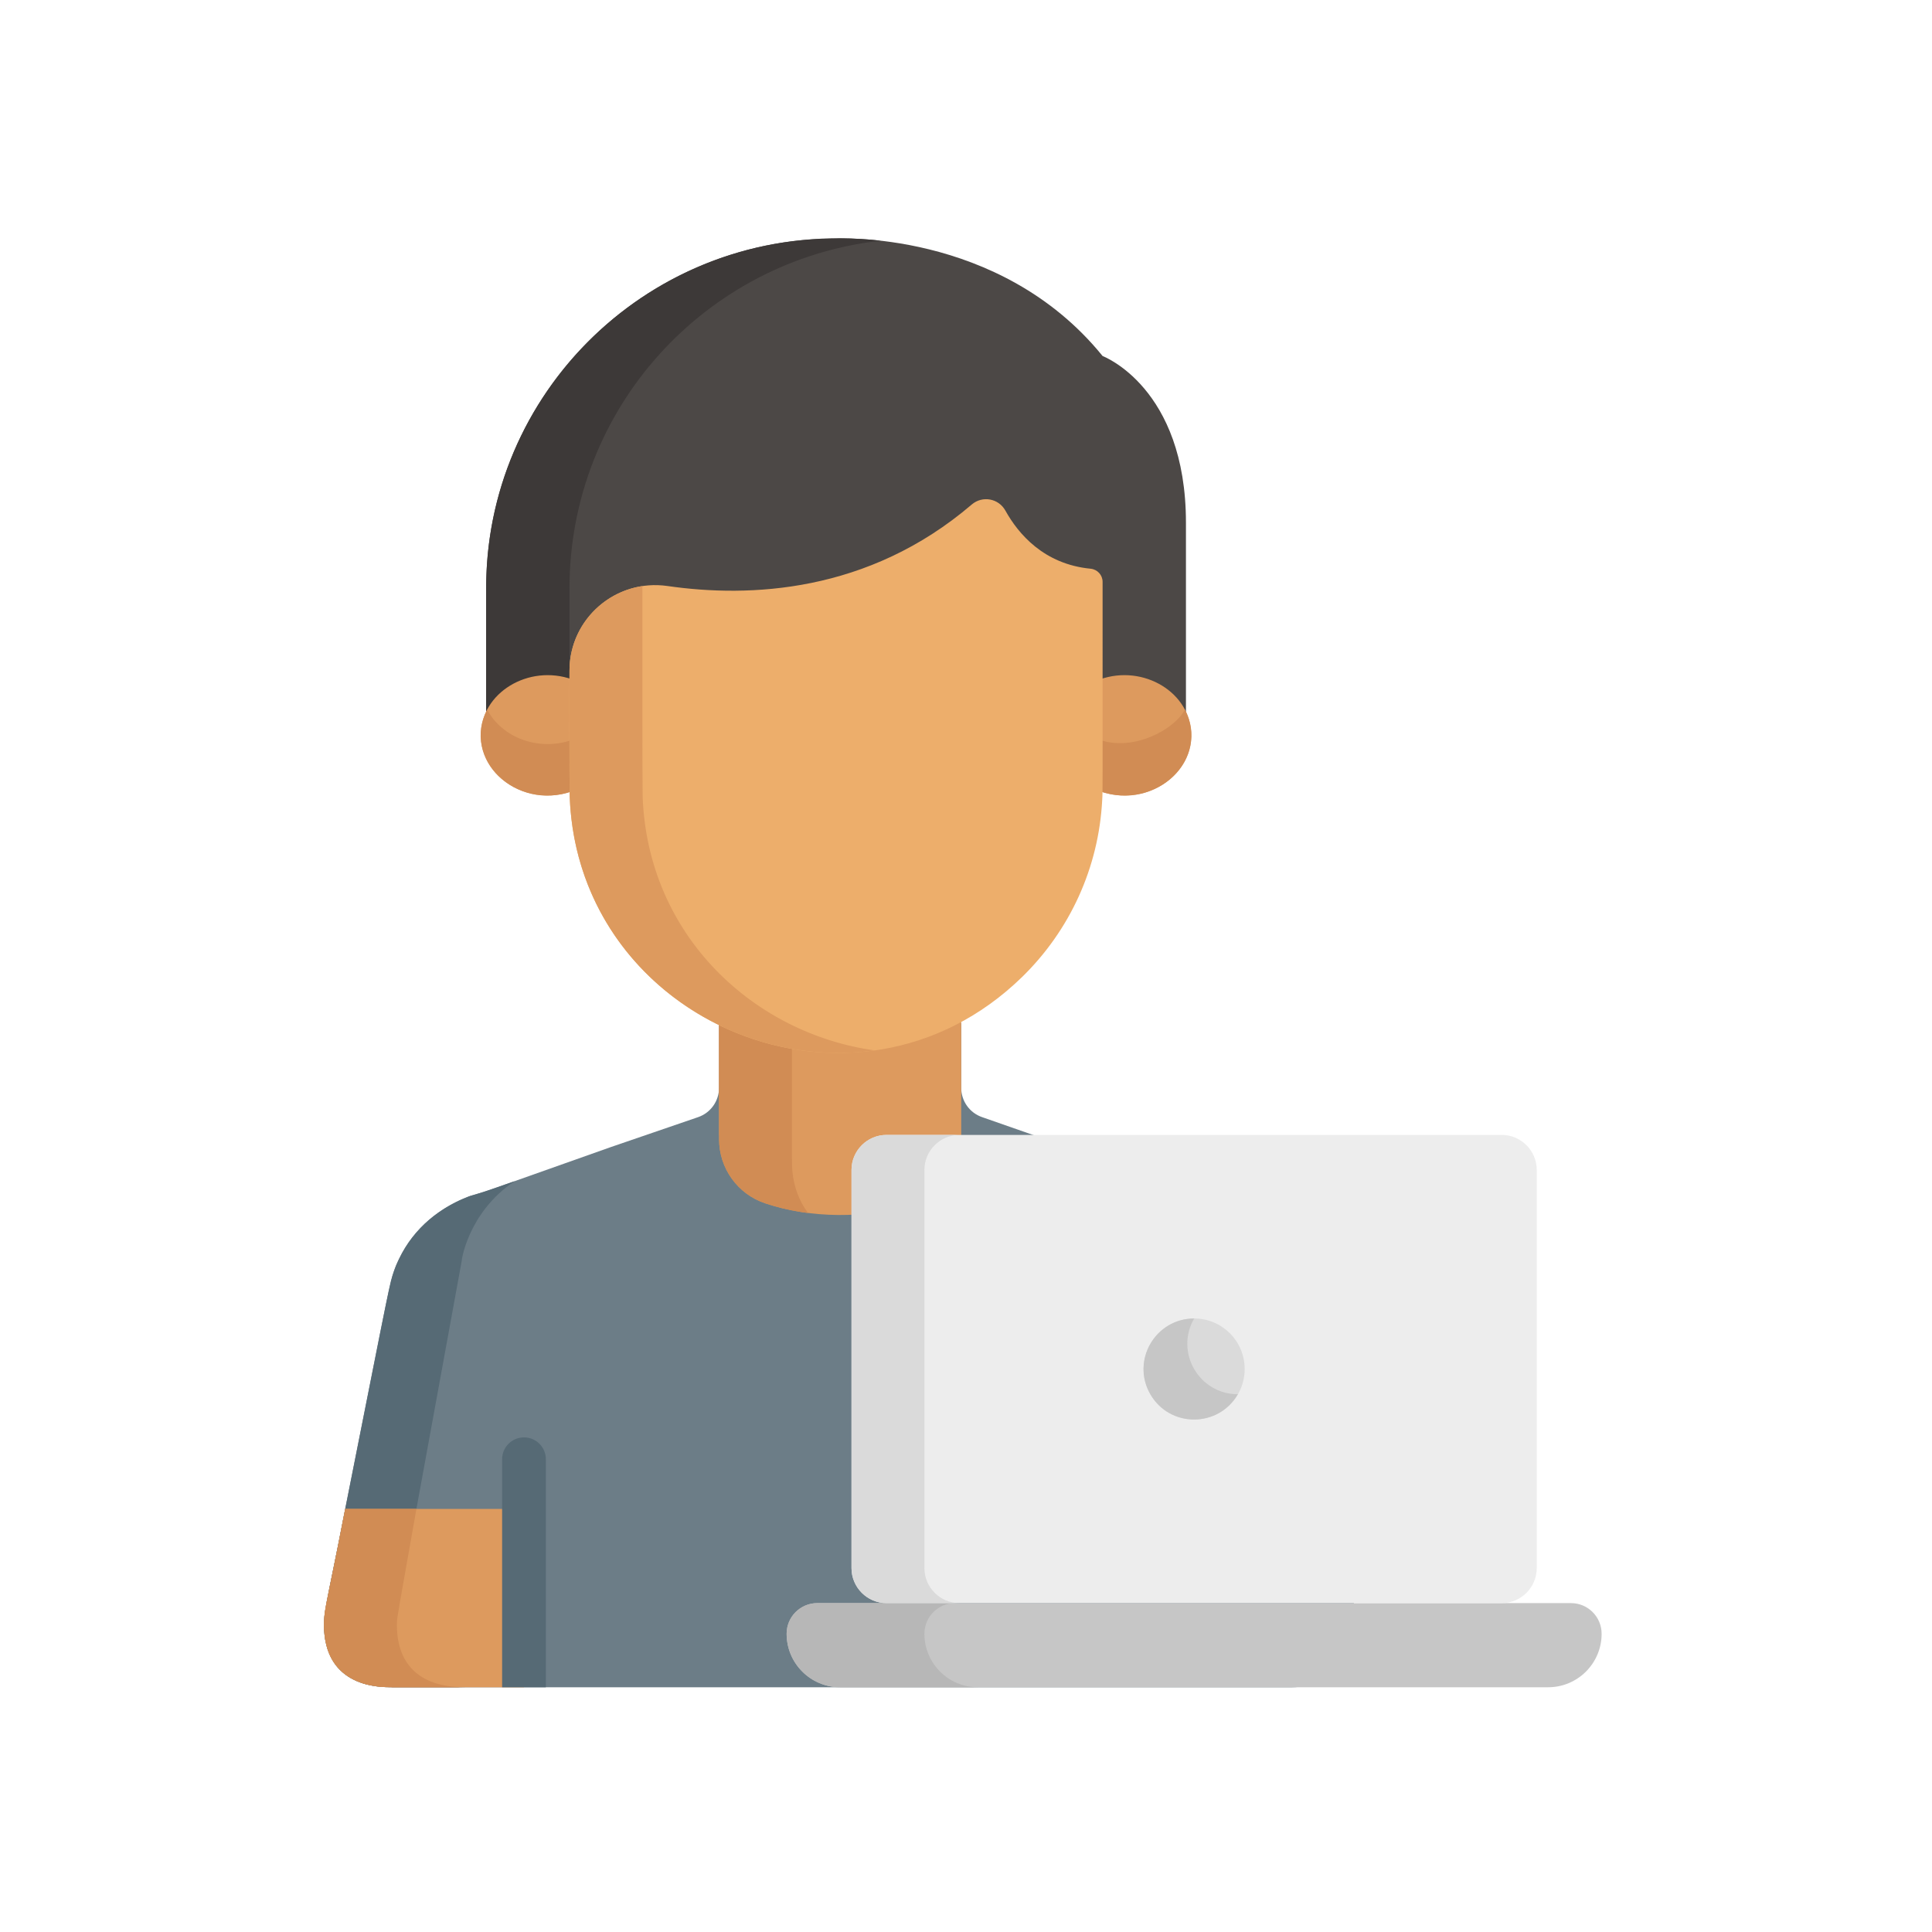 <svg width="300" height="300" viewBox="0 0 300 300" fill="none" xmlns="http://www.w3.org/2000/svg">
<g clip-path="url(#clip0)">
<path d="M210.446 250.018C210.287 249.222 200.623 200.672 200.517 200.173C199.356 194.553 196.211 190.248 191.596 187.475C188.829 185.806 187.258 185.54 185.463 184.988C186.725 185.429 162.336 176.906 152.509 173.471C150.564 172.804 149.257 170.975 149.257 168.919V158.827C136.635 165.139 123.399 164.74 111.65 159.007V168.919C111.65 170.975 110.343 172.804 108.398 173.471C107.013 173.946 113.416 171.75 94.851 178.116H94.839C94.839 178.117 94.84 178.118 94.84 178.118L94.839 178.121L75.457 184.988C74.563 185.253 72.795 185.774 72.908 185.741C68.297 187.46 64.299 190.726 62.059 195.292C60.508 198.438 60.968 197.333 53.442 235.111C50.656 249.541 50.04 250.592 50.389 253.816C51.359 262.827 60.628 261.887 60.879 261.996C78.651 261.996 132.206 261.996 130.52 261.996C130.706 261.996 138.716 261.996 138.218 261.996C150.594 261.996 194.467 261.996 200.04 261.996C200.139 261.963 212.264 262.885 210.446 250.018Z" fill="#6C7D87"/>
<path d="M61.794 250.018L71.722 195.645C71.585 196.305 72.46 188.372 79.923 183.406C71.588 186.359 74.171 185.177 71.609 186.276C66.772 188.46 63.02 192.172 61.171 197.402C60.431 199.503 60.911 197.656 53.443 235.11C50.656 249.54 50.041 250.593 50.389 253.815C51.359 262.827 60.628 261.886 60.879 261.996C61.984 261.996 70.835 261.996 72.198 261.996C64.212 261.996 60.761 257.325 61.794 250.018Z" fill="#566A75"/>
<path d="M81.365 261.996C74.902 261.996 67.458 261.996 60.879 261.996C60.616 261.881 50.051 262.943 50.315 251.929C50.373 249.581 50.667 249.482 53.442 235.11L53.602 234.305H81.365V261.996Z" fill="#DD9A5E"/>
<path d="M64.663 234.305H53.603L53.443 235.11C50.657 249.532 50.373 249.577 50.316 251.929C50.053 262.906 60.671 261.905 60.879 261.996C61.984 261.996 70.835 261.996 72.198 261.996C64.842 261.996 61.487 258.126 61.635 251.929C61.653 251.21 61.921 249.705 64.663 234.305Z" fill="#D18C54"/>
<path d="M111.65 157.266C111.65 185.415 111.65 154.059 111.65 176.23H111.662V176.908C111.662 181.412 114.539 185.415 118.809 186.845C125.663 189.14 134.463 189.402 142.097 186.845C146.368 185.415 149.245 181.412 149.245 176.908V176.23H149.257C149.257 171.819 149.257 159.625 149.257 157.266C137.073 163.762 123.335 163.496 111.65 157.266Z" fill="#DD9A5E"/>
<path d="M122.984 179.994H122.97C122.969 156.426 122.969 164.279 122.969 162.633C119.062 161.85 115.252 160.505 111.649 158.584C111.649 186.734 111.649 154.059 111.65 176.23H111.662V176.908C111.662 181.412 114.538 185.415 118.809 186.845C120.921 187.552 123.151 188.063 125.467 188.359C122.588 184.45 123.028 180.293 122.984 179.994Z" fill="#D18C54"/>
<path d="M81.365 223.197C79.489 223.197 77.969 224.717 77.969 226.593V261.996C80.324 261.996 82.232 261.996 84.761 261.996V226.593C84.761 224.717 83.241 223.197 81.365 223.197Z" fill="#566A75"/>
<path d="M240.393 261.996H130.453C125.866 261.996 122.147 258.277 122.147 253.69C122.147 251.062 124.279 248.93 126.908 248.93H243.939C246.568 248.93 248.699 251.062 248.699 253.69C248.699 258.277 244.98 261.996 240.393 261.996Z" fill="#C6C6C6"/>
<path d="M143.541 253.69C143.541 251.062 145.672 248.93 148.301 248.93H126.908C124.279 248.93 122.147 251.062 122.147 253.69V253.691C122.147 258.278 125.866 261.996 130.453 261.996H151.846C147.259 261.996 143.541 258.277 143.541 253.69Z" fill="#B7B7B7"/>
<path d="M233.192 176.23H137.654C134.666 176.23 132.221 178.675 132.221 181.664V243.497C132.221 246.485 134.666 248.93 137.654 248.93H233.192C236.18 248.93 238.625 246.485 238.625 243.497V181.664C238.625 178.675 236.18 176.23 233.192 176.23Z" fill="#EDEDED"/>
<path d="M143.541 243.497V181.664C143.541 178.675 145.986 176.23 148.974 176.23H137.655C134.667 176.23 132.222 178.675 132.222 181.664V243.497C132.222 246.485 134.667 248.93 137.655 248.93H148.974C145.986 248.93 143.541 246.485 143.541 243.497Z" fill="#DADADA"/>
<path d="M185.425 220.427C189.76 220.427 193.273 216.914 193.273 212.579C193.273 208.245 189.76 204.731 185.425 204.731C181.091 204.731 177.577 208.245 177.577 212.579C177.577 216.914 181.091 220.427 185.425 220.427Z" fill="#DADADA"/>
<path d="M185.427 204.738C179.443 204.729 175.588 211.242 178.627 216.504C181.666 221.769 189.233 221.683 192.217 216.498C186.18 216.49 182.411 209.98 185.427 204.738Z" fill="#C6C6C6"/>
<path d="M129.43 37.054C100.18 37.165 75.486 61.043 75.486 91.38V111.968H184.153C184.153 92.458 184.153 98.622 184.153 81.167C184.153 60.129 171.21 55.283 171.21 55.283C155.114 35.436 129.451 37.053 129.451 37.053" fill="#4C4846"/>
<path d="M136.77 37.378C103.62 33.605 76.644 58.625 75.532 89.239C75.446 91.44 75.504 90.617 75.486 111.968H88.429V91.38C88.429 63.276 109.703 40.349 136.77 37.378Z" fill="#3D3938"/>
<path d="M88.869 105.503C82.054 103.074 74.655 107.591 74.655 114.18C74.655 120.767 82.053 125.286 88.869 122.857V105.503Z" fill="#DD9A5E"/>
<path d="M170.771 105.503C177.586 103.074 184.984 107.591 184.984 114.18C184.984 120.767 177.587 125.286 170.771 122.857V105.503Z" fill="#DD9A5E"/>
<path d="M75.651 110.19C71.67 117.747 80.051 125.999 88.869 122.857V114.877C83.727 116.709 77.977 114.607 75.651 110.19Z" fill="#D18C54"/>
<path d="M170.771 114.877V122.857C179.587 125.999 187.969 117.748 183.989 110.19C182.324 113.351 175.915 116.71 170.771 114.877Z" fill="#D18C54"/>
<path d="M169.343 88.309C170.398 88.411 171.21 89.287 171.21 90.347C171.21 125.196 171.233 122.565 171.152 124.185C170.615 134.784 166.082 144.516 158.709 151.71C132.873 176.9 89.761 159.035 88.464 123.701C88.404 122.143 88.429 104.094 88.429 104.145C88.429 96.029 95.631 89.837 103.664 90.997C116.314 92.823 134.78 92.114 150.892 78.341C152.547 76.926 155.06 77.383 156.117 79.287C158.114 82.882 162.083 87.609 169.343 88.309Z" fill="#EDAE6B"/>
<path d="M99.79 123.701C99.738 122.365 99.749 97.915 99.753 91.008C93.435 91.956 88.43 97.38 88.43 104.145C88.43 104.094 88.404 122.143 88.465 123.701C89.421 149.753 113.108 166.304 135.843 163.108C117.176 160.527 100.586 145.415 99.79 123.701Z" fill="#DD9A5E"/>
</g>
<defs>
<clipPath id="clip0">
<rect width="225" height="225" fill="white" transform="translate(37 37)"/>
</clipPath>
</defs>
</svg>
